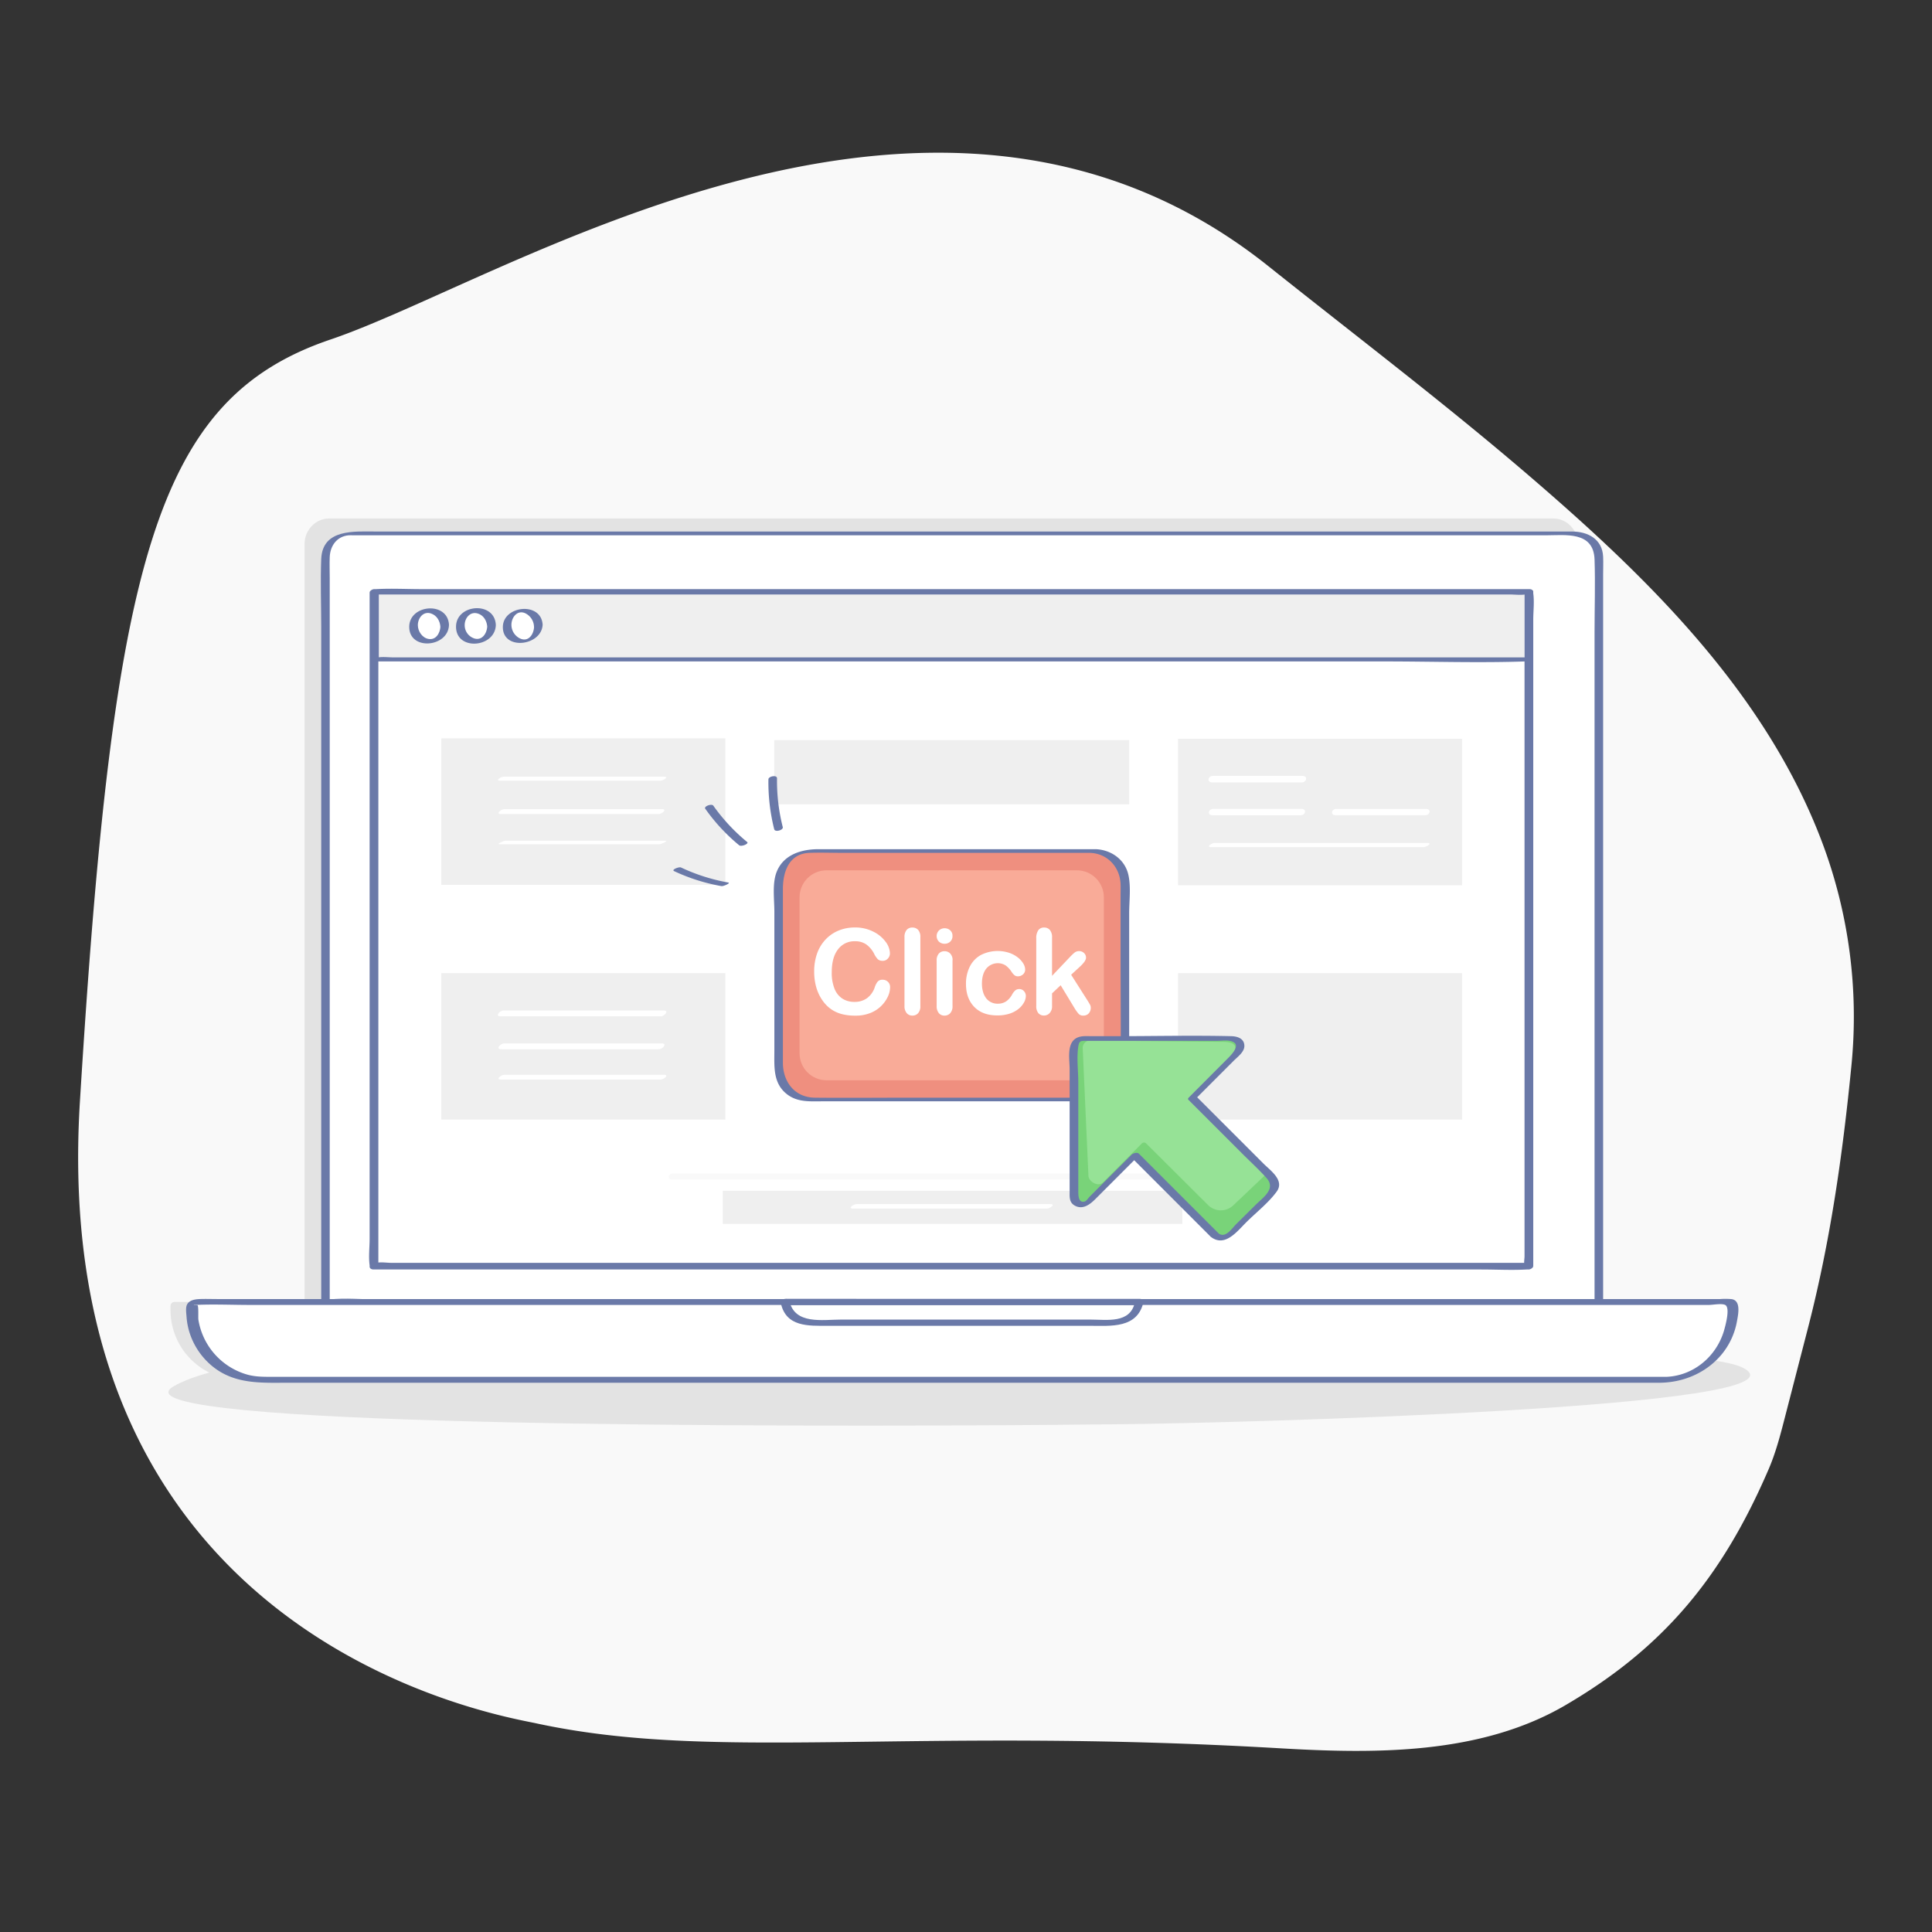 <svg xmlns="http://www.w3.org/2000/svg" width="136" height="136" fill="none"><rect width="100%" height="100%" fill="#333333" stroke="none"/><path fill="#F9F9F9" d="M37.739 121.31c-2.648-.572-34.458-5.729-32.114-43.76 2.344-38.031 5.281-49.469 17.649-53.654C35.64 19.711 65.7-.087 89.29 18.74c6.125 4.887 12.364 9.616 18.325 14.731 8.19 7.03 16.612 15.146 20.635 25.78A34.866 34.866 0 0 1 130.329 75c-.617 6.276-1.484 12.381-3.064 18.5l-1.614 6.25c-.322 1.25-.647 2.508-1.156 3.685-3.271 7.588-7.398 12.566-14.311 16.606-6 3.5-13.435 3.414-20.063 3.028-26.354-1.536-39.794.964-52.382-1.759"/><path fill="#E3E3E3" d="M13.711 98.797c-1.695-.33-2.319-.727-1.5-1.203 5.67-3.312 31.098-3.357 43.433-3.425 15.515-.084 31.658-.263 45.625.456 5.845.3 19.092.531 21.358 1.625 5.942 2.875-36.337 3.924-43.178 4-11.408.138-56.058.432-65.738-1.454"/><path fill="#E3E3E3" d="M115.54 97.125H16.9a4.901 4.901 0 0 1-4.897-4.896v-.294a.287.287 0 0 1 .287-.288h107.865a.288.288 0 0 1 .288.288v.287a4.91 4.91 0 0 1-4.903 4.903"/><path fill="#E3E3E3" d="M111.074 92.735V38.293c0-.987-.775-1.793-1.723-1.793H23.162c-.947 0-1.722.806-1.722 1.792v54.443z"/><path fill="#fff" d="M112.547 91.612v-52.34a1.725 1.725 0 0 0-1.722-1.722H24.636a1.727 1.727 0 0 0-1.722 1.723v52.339z"/><path fill="#6A79A8" d="M112.85 91.528V40.442c0-.416.017-.836 0-1.25-.054-1.25-1.083-1.776-2.187-1.776H26.468c-1.506 0-3.773-.209-3.856 1.941-.061 1.58 0 3.175 0 4.75V91.69c0 .061.145.054.174.054h86c1.16 0 2.327.036 3.487 0h.148c.181 0 .655-.27.25-.27h-86c-1.136 0-2.354-.124-3.486 0-.05.003-.1.003-.15 0l.176.055V40.705c0-.5-.02-1 0-1.493.031-.79.5-1.453 1.327-1.53.112-.01.23 0 .342 0h83.936c1.366 0 3.361-.31 3.43 1.702.057 1.698 0 3.41 0 5.11V91.69c.004.121.604.029.604-.161"/><path fill="#fff" d="M117.047 97.125h-98.64a4.901 4.901 0 0 1-4.896-4.896v-.294a.287.287 0 0 1 .288-.288h107.865a.29.29 0 0 1 .203.085.31.31 0 0 1 .062.093.295.295 0 0 1 .021.11v.287a4.906 4.906 0 0 1-4.903 4.903"/><path fill="#6A79A8" d="M117.205 96.919H19.216c-.594 0-1.171.01-1.75-.14a4.817 4.817 0 0 1-3.5-3.875c-.024-.143.026-.945-.062-1.024-.01-.007-.3 0-.25-.021.02-.011.073 0 .097 0 1.275-.061 2.569 0 3.845 0h102.698c.272 0 .896-.125 1.147 0 .383.186 0 1.525-.097 1.857-.563 1.834-2.204 3.172-4.139 3.207-.273 0-.839.422-.314.412 1.653-.029 3.25-.716 4.314-2.009a5.054 5.054 0 0 0 1.061-2.292c.085-.478.314-1.466-.359-1.583a5.087 5.087 0 0 0-.816-.006H15.319c-.422 0-.847-.017-1.268 0-.325.014-.739.075-.892.403-.104.223-.044.607-.028.84.032.451.126.897.281 1.322.29.792.774 1.498 1.408 2.055 1.625 1.423 3.586 1.27 5.56 1.27h96.511c.275-.004.84-.416.314-.416"/><path fill="#6A79A8" d="M54.965 91.73c.365 1.691 1.952 1.598 3.29 1.598H76.71c1.487 0 3.375.21 3.789-1.702.034-.155-.175-.196-.278-.196H55.294c-.343 0-.464.439-.054.439h24.927l-.279-.196c-.326 1.512-1.962 1.217-3.125 1.217h-17.56c-1.296 0-3.267.375-3.635-1.321-.06-.276-.664-.12-.603.161"/><path fill="#fff" d="M107.624 41.707H26.326v47.421h81.298z"/><path fill="#6A79A8" d="M107.647 41.47H29.68c-1.06 0-2.139-.058-3.198 0h-.133c-.125 0-.33.108-.33.25v45.485c0 .597-.084 1.265 0 1.858a.617.617 0 0 1 0 .084c0 .16.145.216.285.216h77.966c1.06 0 2.138.06 3.197 0h.134c.125 0 .33-.107.33-.25V43.631c0-.598.084-1.266 0-1.859a.603.603 0 0 1 0-.085c0-.33-.614-.25-.614.039V88.43c0 .17-.06.472 0 .633a.294.294 0 0 1 0 .084l.33-.25h-80.07c-.335 0-.766-.074-1.095 0a.679.679 0 0 1-.133 0l.285.216V42.406c0-.17.06-.474 0-.634a.275.275 0 0 1 0-.085l-.33.25h77.966c1.06 0 2.138.06 3.197 0h.134c.355.005.455-.466.046-.466"/><path fill="#EFEFEF" d="M107.623 41.703H26.365v4.716h81.258z"/><path fill="#6A79A8" d="M107.75 46.277H27.717c-.348 0-.75-.055-1.093 0a.934.934 0 0 1-.134 0l.176.06v-4.712l-.428.222h80.032c.348 0 .75.055 1.093 0a.81.81 0 0 1 .134 0l-.176-.06V46.5c0 .132.604.036.604-.161v-4.714c0-.064-.144-.06-.177-.06H36.5c-3.283 0-6.594-.125-9.875 0h-.134c-.115 0-.427.065-.427.222V46.5c0 .064.145.06.176.06h71.25c3.283 0 6.59.112 9.875 0h.133c.188-.001.652-.283.252-.283"/><path fill="#fff" d="M30.206 45.154c.607 0 1.099-.49 1.099-1.094 0-.604-.492-1.094-1.099-1.094s-1.099.49-1.099 1.094c0 .604.492 1.094 1.1 1.094"/><path fill="#6A79A8" d="M31.606 43.98c-.09-1.671-2.794-1.442-2.8.141-.008 1.69 2.715 1.464 2.798-.1.013-.232-.59-.11-.6.08-.026.46-.31.974-.848.875-.444-.085-.74-.542-.742-.97 0-.5.383-1 .922-.823.423.14.643.538.666.963.01.174.622.055.604-.166"/><path fill="#fff" d="M33.501 45.154c.607 0 1.099-.49 1.099-1.094 0-.604-.492-1.094-1.099-1.094s-1.099.49-1.099 1.094c0 .604.492 1.094 1.1 1.094"/><path fill="#6A79A8" d="M34.902 43.98c-.09-1.682-2.8-1.467-2.8.139 0 1.701 2.714 1.493 2.8-.094.014-.256-.593-.141-.605.071-.023.452-.317.973-.848.863a.976.976 0 0 1-.738-.957c0-.5.391-.98.924-.813.424.132.64.531.664.952.01.205.616.08.603-.161"/><path fill="#fff" d="M36.798 45.154c.606 0 1.098-.49 1.098-1.094 0-.604-.492-1.094-1.099-1.094-.606 0-1.098.49-1.098 1.094 0 .604.492 1.094 1.099 1.094"/><path fill="#6A79A8" d="M38.198 43.98c-.09-1.65-2.794-1.363-2.8.161-.008 1.666 2.718 1.343 2.8-.161 0-.073-.594-.008-.604.161-.029.541-.42 1.09-1.015.789a1.066 1.066 0 0 1-.578-.95c0-.513.408-1.061.965-.815a1.09 1.09 0 0 1 .625.976c.008.091.615-.005.606-.161"/><path fill="#EFEFEF" d="M83.232 83.823H50.877v2.334h32.355z"/><path fill="#fff" d="M60.048 85.074h13.65c.208 0 .647-.314.242-.314H60.29c-.209 0-.646.314-.242.314"/><path fill="#F9F9F9" d="M47.315 83.026h39.31c.317 0 .411-.417.043-.417h-39.31c-.318 0-.412.417-.043.417"/><path fill="#EFEFEF" d="M102.68 52.007H82.926V62.32h19.995V52.007z"/><path fill="#fff" d="M100.47 59.337H85.508c-.196 0-.65.294-.25.294h14.964c.195 0 .65-.294.25-.294zm-.095-2.395h-6.298c-.345 0-.463.443-.053.443h6.295c.345 0 .463-.443.053-.443zm-8.769-.003H85.41c-.348 0-.46.45-.052.45h6.197c.347 0 .46-.45.05-.45m.075-2.324h-6.296c-.352 0-.457.463-.048.463h6.296c.351 0 .456-.463.047-.463"/><path fill="#EFEFEF" d="M102.68 68.5H82.926v10.313h19.995V68.5zm-51.62 0H31.067v10.311H51.06z"/><path fill="#fff" d="M46.733 75.658H35.5c-.222 0-.643.335-.237.335H46.5c.222 0 .642-.335.237-.335zm-.145-2.208H35.492c-.27 0-.625.409-.217.409h11.1c.27 0 .625-.409.217-.409zm.136-2.319H35.449c-.272 0-.625.412-.217.412h11.275c.27 0 .625-.412.217-.412"/><path fill="#EFEFEF" d="M51.06 51.976H31.067v10.311H51.06z"/><path fill="#fff" d="M46.81 59.179H35.579c-.125 0-.682.25-.39.25h11.23c.125 0 .684-.25.393-.25m-.215-2.22H35.5c-.228 0-.64.344-.234.344h11.096c.229 0 .642-.344.235-.344m.144-2.287H35.466c-.189 0-.654.282-.25.282h11.275c.188 0 .653-.282.25-.282"/><path fill="#EFEFEF" d="M79.49 52.101H54.498v4.519H79.49z"/><path fill="#EF8F7F" d="M76.924 59.906H57.065a2.255 2.255 0 0 0-2.255 2.255v12.985a2.255 2.255 0 0 0 2.255 2.255h19.859a2.255 2.255 0 0 0 2.255-2.255V62.161a2.255 2.255 0 0 0-2.255-2.255"/><path fill="#F9AB98" d="M75.801 61.264H58.186c-1.05 0-1.902.851-1.902 1.902v10.976c0 1.051.852 1.903 1.902 1.903h17.615c1.05 0 1.903-.852 1.903-1.903V63.166c0-1.05-.852-1.902-1.903-1.902"/><path fill="#6A79A8" d="M77.117 59.777h-19.5c-1.212 0-2.48.383-2.956 1.625-.31.815-.151 1.922-.151 2.77v9.793c0 1.125-.11 2.307.916 3.082.739.557 1.615.478 2.479.478h17.97c.875 0 1.74.031 2.515-.478 1.112-.73 1.096-1.86 1.096-3.02V64.3c0-.86.136-1.863-.055-2.714-.244-1.092-1.225-1.77-2.307-1.809-.14 0-.69.25-.39.26 1.228.044 2.108 1.005 2.148 2.212.01.25 0 .5 0 .757v4.125c0 2.666.03 5.335 0 8-.01.976-.586 2.025-1.656 2.138a5.324 5.324 0 0 1-.536 0H63.94c-2.193 0-4.386.023-6.579 0-1.419-.017-2.241-1.107-2.25-2.444V62.586c0-1.204.416-2.491 1.861-2.55.768-.03 1.542 0 2.31 0H76.73c.137 0 .686-.259.388-.259"/><path fill="#fff" d="M62.657 69.5a1.604 1.604 0 0 1-.141.619 2.286 2.286 0 0 1-1.216 1.176c-.349.14-.721.208-1.097.2a3.785 3.785 0 0 1-.862-.09 2.435 2.435 0 0 1-.706-.28 2.375 2.375 0 0 1-.583-.5 2.973 2.973 0 0 1-.405-.631 3.356 3.356 0 0 1-.25-.75 4.048 4.048 0 0 1-.084-.843 3.75 3.75 0 0 1 .21-1.296c.13-.365.335-.699.602-.98a2.61 2.61 0 0 1 .92-.625c.357-.143.74-.215 1.125-.212.449-.009.893.09 1.296.29.346.164.646.41.875.717.183.231.29.513.304.808a.529.529 0 0 1-.145.372.465.465 0 0 1-.357.16.5.5 0 0 1-.35-.11 1.538 1.538 0 0 1-.258-.381 1.849 1.849 0 0 0-.56-.666 1.36 1.36 0 0 0-.79-.22 1.431 1.431 0 0 0-1.192.567c-.295.378-.443.917-.443 1.616a2.99 2.99 0 0 0 .196 1.163c.109.283.303.526.556.694.252.156.545.235.841.228.316.01.627-.08.887-.26.255-.192.445-.458.545-.762.042-.139.107-.269.192-.386a.433.433 0 0 1 .369-.15.514.514 0 0 1 .488.326.5.5 0 0 1 .033.206m1.013 1.312v-4.841a.759.759 0 0 1 .15-.508.5.5 0 0 1 .403-.17.53.53 0 0 1 .41.168.735.735 0 0 1 .154.51v4.841a.722.722 0 0 1-.157.509.526.526 0 0 1-.407.17.5.5 0 0 1-.398-.176.739.739 0 0 1-.154-.503m2.829-4.378a.591.591 0 0 1-.4-.143.56.56 0 0 1 0-.796.576.576 0 0 1 .396-.153.588.588 0 0 1 .385.14.5.5 0 0 1 .167.404.512.512 0 0 1-.164.403.562.562 0 0 1-.385.145m.552 1.153v3.227a.722.722 0 0 1-.16.507.531.531 0 0 1-.405.171.498.498 0 0 1-.399-.176.75.75 0 0 1-.152-.5v-3.19a.719.719 0 0 1 .152-.5.511.511 0 0 1 .399-.167.53.53 0 0 1 .405.167.65.65 0 0 1 .165.461zm5.162 2.522a.962.962 0 0 1-.125.446 1.525 1.525 0 0 1-.375.451c-.19.155-.409.273-.643.347a2.726 2.726 0 0 1-.875.125c-.69 0-1.23-.201-1.617-.603-.387-.402-.58-.94-.579-1.612-.008-.42.084-.837.267-1.215a1.9 1.9 0 0 1 .768-.815 2.607 2.607 0 0 1 2-.162c.222.073.429.184.613.327.154.117.284.262.385.427a.844.844 0 0 1 .133.424.445.445 0 0 1-.15.339.514.514 0 0 1-.362.138.375.375 0 0 1-.231-.07 1.102 1.102 0 0 1-.206-.232 1.68 1.68 0 0 0-.428-.465 1.049 1.049 0 0 0-1.364.23c-.201.257-.302.61-.302 1.057-.002.196.024.39.078.58.045.162.122.315.224.45a1.001 1.001 0 0 0 .814.377 1.04 1.04 0 0 0 .575-.155c.177-.123.322-.285.424-.474.056-.11.13-.21.22-.295a.42.42 0 0 1 .291-.106.43.43 0 0 1 .339.155.5.5 0 0 1 .126.33m3.435.872-.985-1.625-.606.572v.886a.683.683 0 0 1-.169.5.53.53 0 0 1-.39.174.509.509 0 0 1-.406-.171.766.766 0 0 1-.146-.508v-4.756a.951.951 0 0 1 .142-.566.474.474 0 0 1 .41-.194.507.507 0 0 1 .408.175c.111.15.165.334.151.52v2.706l1.25-1.316c.11-.12.228-.233.355-.335a.492.492 0 0 1 .299-.09.483.483 0 0 1 .453.285c.024.057.036.12.034.181 0 .164-.152.375-.455.654l-.592.544 1.145 1.8c.085.134.145.235.182.304a.43.43 0 0 1 .055.198.584.584 0 0 1-.145.42.5.5 0 0 1-.382.153.426.426 0 0 1-.315-.11 2.633 2.633 0 0 1-.293-.401"/><path fill="#79D379" d="m85.388 86.825-5.5-5.5-3.286 3.3a.586.586 0 0 1-1-.414V73.702a.599.599 0 0 1 .599-.599H86.71a.585.585 0 0 1 .413 1l-3.19 3.19 5.494 5.494a.894.894 0 0 1 0 1.268l-2.771 2.77a.894.894 0 0 1-1.268 0"/><path fill="#96E296" d="m85.042 84.83-4.36-4.34a.211.211 0 0 0-.233-.046.213.213 0 0 0-.07.046l-2.74 2.75c-.323.326-1.015-.039-1.022-.5l-.402-8.965a.52.52 0 0 1 .526-.529l9.363.094c.958 0 1.083.446.508 1.021l-2.8 2.814 5.413 5.386-2.386 2.264a1.27 1.27 0 0 1-1.797.005"/><path fill="#6A79A8" d="m85.777 86.816-5.602-5.601c-.119-.125-.418-.034-.522.07l-2.375 2.375-.586.59c-.076.075-.218.291-.323.324-.484.148-.464-.482-.464-.772V76.2c0-.81-.125-1.729 0-2.531.061-.403.174-.398.486-.398h9.25c.29 0 .644-.055.93 0 .944.185.091 1-.207 1.299l-2.672 2.68c-.041.042-.095.109-.038.165l3.75 3.75c.578.58 1.193 1.139 1.743 1.75.694.765-.212 1.359-.75 1.891L87 86.19c-.272.27-.74 1.013-1.227.625-.163-.125-.72.107-.56.235 1 .79 1.86-.358 2.507-1 .696-.695 1.564-1.368 2.146-2.163.582-.795-.43-1.481-.929-1.98-.928-.93-1.858-1.86-2.788-2.789L84.21 77.18l-.04.165 2.675-2.675c.269-.27.739-.607.75-1.022.013-.54-.48-.697-.92-.708-2.73-.065-5.47 0-8.201 0h-1.641c-.284 0-.596-.028-.876.056-.926.282-.662 1.53-.662 2.274v8.568c0 .397-.049.803.365 1.03.565.312 1.074-.088 1.455-.47l3.02-3.022-.521.07 5.601 5.602c.146.15.718-.075.561-.23M49.65 56.935a13.1 13.1 0 0 0 2.38 2.565c.157.125.715-.105.563-.23a13.104 13.104 0 0 1-2.382-2.559c-.11-.155-.695.043-.562.23zm-2.204 4.383a13.26 13.26 0 0 0 3.331 1.057c.151.028.676-.215.492-.25a13.261 13.261 0 0 1-3.33-1.06c-.14-.065-.692.156-.493.25zm7.654-3.103a13.181 13.181 0 0 1-.403-3.425c0-.265-.601-.145-.605.069a13.508 13.508 0 0 0 .408 3.516c.056.224.66.066.602-.162z"/></svg>